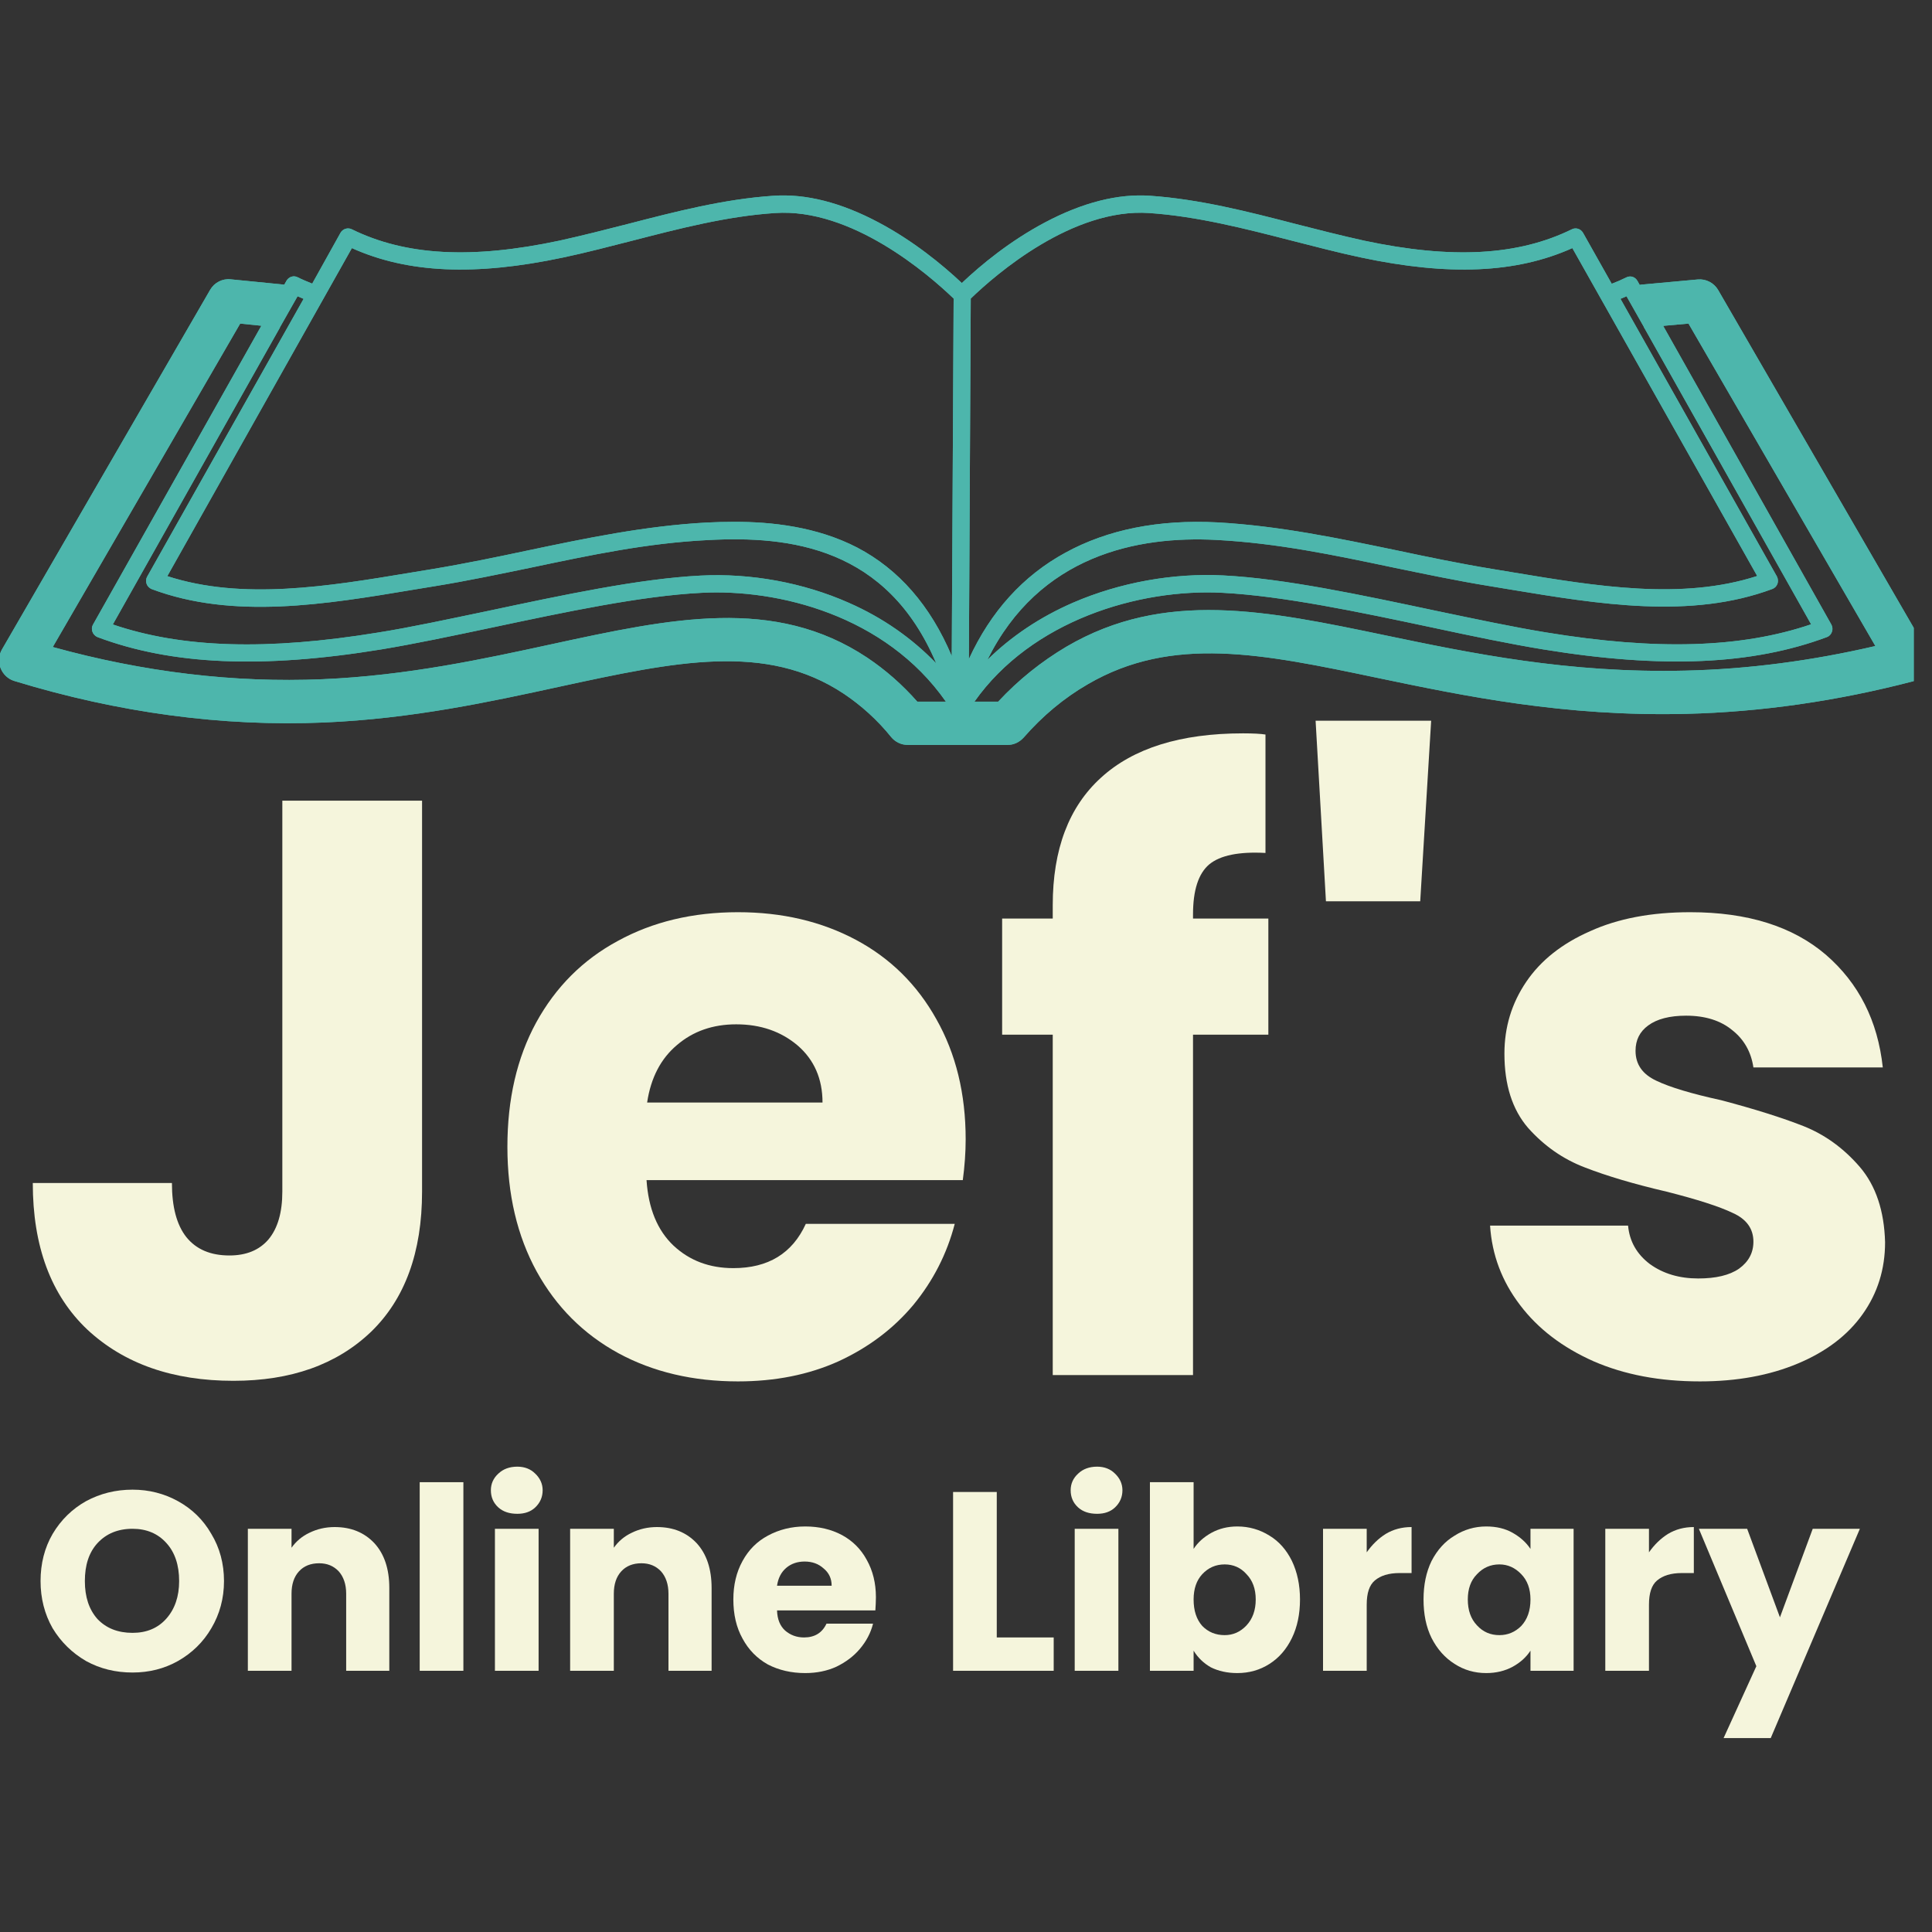 <svg xmlns="http://www.w3.org/2000/svg" xmlns:xlink="http://www.w3.org/1999/xlink" width="70" zoomAndPan="magnify" viewBox="0 0 52.5 52.5" height="70" preserveAspectRatio="xMidYMid meet" version="1.0"><rect x="0" y="0" width="52.5" height="52.5" fill="#333333" stroke="none"/><defs><g/><clipPath id="af36ffe8c1"><path d="M 0 5.25 L 52.004 5.25 L 52.004 20.25 L 0 20.25 Z M 0 5.25 " clip-rule="nonzero"/></clipPath></defs><g clip-path="url(#af36ffe8c1)"><path fill="#4db6ac" d="M 45.828 19.398 C 47.852 19.348 49.926 19.051 51.992 18.512 C 52.164 18.465 52.309 18.336 52.379 18.168 C 52.449 18 52.434 17.805 52.344 17.648 L 46.688 7.879 C 46.574 7.684 46.355 7.574 46.137 7.594 L 44.566 7.738 L 44.566 7.758 L 44.496 7.633 C 44.434 7.523 44.305 7.48 44.191 7.539 C 44.066 7.602 43.934 7.66 43.797 7.711 L 43.016 6.324 C 42.953 6.219 42.824 6.176 42.715 6.23 C 41.25 6.949 39.453 7.047 37.066 6.539 C 36.445 6.402 35.816 6.242 35.207 6.086 C 33.926 5.754 32.602 5.414 31.254 5.32 C 30.379 5.258 29.414 5.504 28.391 6.047 C 27.449 6.547 26.664 7.191 26.137 7.691 C 25.605 7.191 24.82 6.547 23.879 6.047 C 22.859 5.504 21.895 5.258 21.016 5.32 C 19.668 5.41 18.344 5.754 17.062 6.086 C 16.453 6.242 15.824 6.402 15.203 6.539 C 12.816 7.047 11.023 6.949 9.559 6.23 C 9.449 6.176 9.316 6.219 9.254 6.324 L 8.484 7.707 C 8.348 7.652 8.215 7.598 8.09 7.535 C 7.98 7.477 7.848 7.52 7.785 7.629 L 7.719 7.746 L 7.719 7.734 L 6.266 7.59 C 6.043 7.566 5.824 7.68 5.711 7.875 L 0.055 17.645 C -0.035 17.797 -0.051 17.988 0.016 18.156 C 0.082 18.324 0.219 18.453 0.387 18.504 C 3.219 19.371 6.051 19.75 8.809 19.633 C 11.207 19.531 13.34 19.066 15.223 18.656 C 18.348 17.98 20.816 17.445 22.934 18.855 C 23.406 19.172 23.844 19.566 24.215 20.027 C 24.324 20.16 24.488 20.242 24.664 20.242 L 27.383 20.242 C 27.551 20.242 27.703 20.168 27.816 20.043 C 28.328 19.457 28.91 18.969 29.559 18.594 C 31.855 17.254 34.309 17.766 37.418 18.418 C 39.797 18.914 42.504 19.48 45.828 19.398 Z M 44.199 8.051 L 44.672 8.887 L 44.672 8.906 L 44.68 8.906 L 49.215 16.965 C 47.32 17.609 45.02 17.68 42.004 17.184 C 41.117 17.039 40.086 16.82 39.004 16.594 C 36.992 16.168 34.918 15.723 33.246 15.637 C 31.879 15.566 30.43 15.828 29.164 16.375 C 28.262 16.766 27.473 17.297 26.832 17.93 C 28.242 15.082 30.918 14.559 33.051 14.672 C 34.699 14.758 36.227 15.078 37.844 15.418 C 38.699 15.594 39.582 15.781 40.477 15.926 C 40.66 15.957 40.852 15.988 41.043 16.02 C 43.449 16.418 45.945 16.832 48.164 16.004 C 48.227 15.98 48.277 15.93 48.301 15.863 C 48.324 15.801 48.316 15.723 48.285 15.664 L 44.035 8.121 C 44.094 8.098 44.148 8.074 44.199 8.051 Z M 31.23 5.789 C 32.539 5.879 33.84 6.215 35.102 6.539 C 35.715 6.695 36.352 6.863 36.98 6.996 C 39.367 7.504 41.203 7.426 42.727 6.742 L 47.75 15.652 C 45.703 16.316 43.379 15.93 41.121 15.555 C 40.93 15.523 40.738 15.492 40.555 15.461 C 39.668 15.316 38.793 15.133 37.941 14.953 C 36.379 14.629 34.766 14.289 33.078 14.195 C 31.484 14.113 30.094 14.391 28.949 15.02 C 27.801 15.645 26.922 16.617 26.328 17.91 L 26.379 8.113 C 27.066 7.449 29.152 5.645 31.23 5.789 Z M 9.562 6.742 C 11.082 7.426 12.918 7.504 15.309 6.996 C 15.941 6.863 16.574 6.695 17.188 6.539 C 18.445 6.215 19.75 5.875 21.059 5.789 C 23.137 5.645 25.219 7.445 25.914 8.113 L 25.863 17.828 C 25.285 16.457 24.422 15.469 23.293 14.879 C 22.191 14.309 20.965 14.18 19.961 14.18 C 19.695 14.18 19.441 14.188 19.211 14.199 C 17.527 14.289 15.91 14.629 14.348 14.957 C 13.5 15.137 12.621 15.32 11.742 15.465 C 11.551 15.496 11.363 15.527 11.172 15.559 C 8.922 15.934 6.59 16.32 4.547 15.656 Z M 8.086 8.051 C 8.141 8.074 8.199 8.098 8.25 8.121 L 4 15.668 C 3.965 15.727 3.961 15.801 3.984 15.867 C 4.008 15.934 4.059 15.98 4.121 16.008 C 6.34 16.84 8.836 16.426 11.242 16.023 C 11.434 15.992 11.625 15.961 11.809 15.93 C 12.703 15.785 13.586 15.598 14.441 15.422 C 16.059 15.082 17.582 14.758 19.234 14.676 C 21.469 14.555 24.105 14.871 25.441 18.027 C 24.789 17.348 23.988 16.785 23.062 16.379 C 21.828 15.832 20.398 15.57 19.035 15.641 C 17.359 15.727 15.285 16.172 13.277 16.598 C 12.191 16.824 11.164 17.047 10.277 17.188 C 7.262 17.68 4.957 17.613 3.066 16.969 L 7.602 8.91 L 7.605 8.91 L 7.605 8.898 Z M 24.926 19.066 C 24.52 18.605 24.062 18.203 23.566 17.871 C 21.047 16.195 18.238 16.801 14.98 17.508 C 13.145 17.906 11.066 18.359 8.762 18.457 C 6.367 18.559 3.906 18.266 1.434 17.582 L 6.527 8.793 L 7.102 8.852 L 2.527 16.973 C 2.492 17.031 2.488 17.102 2.512 17.168 C 2.535 17.234 2.586 17.285 2.648 17.312 C 4.668 18.07 7.117 18.176 10.355 17.648 C 11.254 17.5 12.289 17.281 13.379 17.051 C 15.371 16.629 17.43 16.191 19.066 16.109 C 21.141 16 24.062 16.719 25.703 19.066 Z M 28.977 17.574 C 28.297 17.977 27.672 18.477 27.125 19.066 L 26.48 19.066 C 28.031 16.867 30.945 15.988 33.227 16.109 C 34.863 16.195 36.926 16.629 38.914 17.051 C 40.004 17.285 41.035 17.5 41.941 17.648 C 45.176 18.176 47.625 18.066 49.645 17.312 C 49.707 17.289 49.758 17.238 49.781 17.168 C 49.805 17.105 49.797 17.031 49.766 16.973 L 45.195 8.855 L 45.883 8.793 L 50.961 17.555 C 49.23 17.957 47.504 18.184 45.809 18.223 C 42.617 18.301 39.977 17.75 37.652 17.266 C 34.426 16.594 31.648 16.008 28.977 17.574 Z M 28.977 17.574 " fill-opacity="1" fill-rule="nonzero"/><path fill="#4db6ac" d="M 45.828 19.398 C 47.852 19.348 49.926 19.051 51.992 18.512 C 52.164 18.465 52.309 18.336 52.379 18.168 C 52.449 18 52.434 17.805 52.344 17.648 L 46.688 7.879 C 46.574 7.684 46.355 7.574 46.137 7.594 L 44.566 7.738 L 44.566 7.758 L 44.496 7.633 C 44.434 7.523 44.305 7.48 44.191 7.539 C 44.066 7.602 43.934 7.66 43.797 7.711 L 43.016 6.324 C 42.953 6.219 42.824 6.176 42.715 6.23 C 41.25 6.949 39.453 7.047 37.066 6.539 C 36.445 6.402 35.816 6.242 35.207 6.086 C 33.926 5.754 32.602 5.414 31.254 5.32 C 30.379 5.258 29.414 5.504 28.391 6.047 C 27.449 6.547 26.664 7.191 26.137 7.691 C 25.605 7.191 24.82 6.547 23.879 6.047 C 22.859 5.504 21.895 5.258 21.016 5.32 C 19.668 5.41 18.344 5.754 17.062 6.086 C 16.453 6.242 15.824 6.402 15.203 6.539 C 12.816 7.047 11.023 6.949 9.559 6.23 C 9.449 6.176 9.316 6.219 9.254 6.324 L 8.484 7.707 C 8.348 7.652 8.215 7.598 8.09 7.535 C 7.98 7.477 7.848 7.52 7.785 7.629 L 7.719 7.746 L 7.719 7.734 L 6.266 7.59 C 6.043 7.566 5.824 7.68 5.711 7.875 L 0.055 17.645 C -0.035 17.797 -0.051 17.988 0.016 18.156 C 0.082 18.324 0.219 18.453 0.387 18.504 C 3.219 19.371 6.051 19.75 8.809 19.633 C 11.207 19.531 13.34 19.066 15.223 18.656 C 18.348 17.98 20.816 17.445 22.934 18.855 C 23.406 19.172 23.844 19.566 24.215 20.027 C 24.324 20.16 24.488 20.242 24.664 20.242 L 27.383 20.242 C 27.551 20.242 27.703 20.168 27.816 20.043 C 28.328 19.457 28.91 18.969 29.559 18.594 C 31.855 17.254 34.309 17.766 37.418 18.418 C 39.797 18.914 42.504 19.48 45.828 19.398 Z M 44.199 8.051 L 44.672 8.887 L 44.672 8.906 L 44.68 8.906 L 49.215 16.965 C 47.32 17.609 45.02 17.68 42.004 17.184 C 41.117 17.039 40.086 16.82 39.004 16.594 C 36.992 16.168 34.918 15.723 33.246 15.637 C 31.879 15.566 30.43 15.828 29.164 16.375 C 28.262 16.766 27.473 17.297 26.832 17.93 C 28.242 15.082 30.918 14.559 33.051 14.672 C 34.699 14.758 36.227 15.078 37.844 15.418 C 38.699 15.594 39.582 15.781 40.477 15.926 C 40.66 15.957 40.852 15.988 41.043 16.02 C 43.449 16.418 45.945 16.832 48.164 16.004 C 48.227 15.98 48.277 15.93 48.301 15.863 C 48.324 15.801 48.316 15.723 48.285 15.664 L 44.035 8.121 C 44.094 8.098 44.148 8.074 44.199 8.051 Z M 31.23 5.789 C 32.539 5.879 33.84 6.215 35.102 6.539 C 35.715 6.695 36.352 6.863 36.98 6.996 C 39.367 7.504 41.203 7.426 42.727 6.742 L 47.75 15.652 C 45.703 16.316 43.379 15.93 41.121 15.555 C 40.93 15.523 40.738 15.492 40.555 15.461 C 39.668 15.316 38.793 15.133 37.941 14.953 C 36.379 14.629 34.766 14.289 33.078 14.195 C 31.484 14.113 30.094 14.391 28.949 15.02 C 27.801 15.645 26.922 16.617 26.328 17.91 L 26.379 8.113 C 27.066 7.449 29.152 5.645 31.23 5.789 Z M 9.562 6.742 C 11.082 7.426 12.918 7.504 15.309 6.996 C 15.941 6.863 16.574 6.695 17.188 6.539 C 18.445 6.215 19.75 5.875 21.059 5.789 C 23.137 5.645 25.219 7.445 25.914 8.113 L 25.863 17.828 C 25.285 16.457 24.422 15.469 23.293 14.879 C 22.191 14.309 20.965 14.18 19.961 14.18 C 19.695 14.18 19.441 14.188 19.211 14.199 C 17.527 14.289 15.91 14.629 14.348 14.957 C 13.5 15.137 12.621 15.32 11.742 15.465 C 11.551 15.496 11.363 15.527 11.172 15.559 C 8.922 15.934 6.59 16.32 4.547 15.656 Z M 8.086 8.051 C 8.141 8.074 8.199 8.098 8.25 8.121 L 4 15.668 C 3.965 15.727 3.961 15.801 3.984 15.867 C 4.008 15.934 4.059 15.98 4.121 16.008 C 6.34 16.84 8.836 16.426 11.242 16.023 C 11.434 15.992 11.625 15.961 11.809 15.93 C 12.703 15.785 13.586 15.598 14.441 15.422 C 16.059 15.082 17.582 14.758 19.234 14.676 C 21.469 14.555 24.105 14.871 25.441 18.027 C 24.789 17.348 23.988 16.785 23.062 16.379 C 21.828 15.832 20.398 15.57 19.035 15.641 C 17.359 15.727 15.285 16.172 13.277 16.598 C 12.191 16.824 11.164 17.047 10.277 17.188 C 7.262 17.68 4.957 17.613 3.066 16.969 L 7.602 8.91 L 7.605 8.91 L 7.605 8.898 Z M 24.926 19.066 C 24.52 18.605 24.062 18.203 23.566 17.871 C 21.047 16.195 18.238 16.801 14.98 17.508 C 13.145 17.906 11.066 18.359 8.762 18.457 C 6.367 18.559 3.906 18.266 1.434 17.582 L 6.527 8.793 L 7.102 8.852 L 2.527 16.973 C 2.492 17.031 2.488 17.102 2.512 17.168 C 2.535 17.234 2.586 17.285 2.648 17.312 C 4.668 18.07 7.117 18.176 10.355 17.648 C 11.254 17.5 12.289 17.281 13.379 17.051 C 15.371 16.629 17.43 16.191 19.066 16.109 C 21.141 16 24.062 16.719 25.703 19.066 Z M 28.977 17.574 C 28.297 17.977 27.672 18.477 27.125 19.066 L 26.48 19.066 C 28.031 16.867 30.945 15.988 33.227 16.109 C 34.863 16.195 36.926 16.629 38.914 17.051 C 40.004 17.285 41.035 17.5 41.941 17.648 C 45.176 18.176 47.625 18.066 49.645 17.312 C 49.707 17.289 49.758 17.238 49.781 17.168 C 49.805 17.105 49.797 17.031 49.766 16.973 L 45.195 8.855 L 45.883 8.793 L 50.961 17.555 C 49.23 17.957 47.504 18.184 45.809 18.223 C 42.617 18.301 39.977 17.75 37.652 17.266 C 34.426 16.594 31.648 16.008 28.977 17.574 Z M 28.977 17.574 " fill-opacity="1" fill-rule="nonzero"/></g><g fill="#f5f5dc" fill-opacity="1"><g transform="translate(0.313, 37.366)"><g><path d="M 11.156 -15.609 L 11.156 -4.984 C 11.156 -3.336 10.691 -2.066 9.766 -1.172 C 8.836 -0.285 7.594 0.156 6.031 0.156 C 4.383 0.156 3.062 -0.305 2.062 -1.234 C 1.07 -2.172 0.578 -3.5 0.578 -5.219 L 4.359 -5.219 C 4.359 -4.57 4.488 -4.082 4.75 -3.75 C 5.02 -3.414 5.41 -3.25 5.922 -3.25 C 6.379 -3.25 6.734 -3.395 6.984 -3.688 C 7.234 -3.988 7.359 -4.422 7.359 -4.984 L 7.359 -15.609 Z M 11.156 -15.609 "/></g></g></g><g fill="#f5f5dc" fill-opacity="1"><g transform="translate(13.163, 37.366)"><g><path d="M 13.078 -6.406 C 13.078 -6.051 13.051 -5.68 13 -5.297 L 4.406 -5.297 C 4.457 -4.523 4.703 -3.93 5.141 -3.516 C 5.578 -3.109 6.117 -2.906 6.766 -2.906 C 7.711 -2.906 8.367 -3.305 8.734 -4.109 L 12.781 -4.109 C 12.57 -3.297 12.195 -2.562 11.656 -1.906 C 11.113 -1.258 10.438 -0.75 9.625 -0.375 C 8.812 -0.008 7.898 0.172 6.891 0.172 C 5.672 0.172 4.586 -0.082 3.641 -0.594 C 2.691 -1.113 1.953 -1.852 1.422 -2.812 C 0.891 -3.781 0.625 -4.91 0.625 -6.203 C 0.625 -7.492 0.883 -8.617 1.406 -9.578 C 1.938 -10.547 2.676 -11.285 3.625 -11.797 C 4.57 -12.316 5.66 -12.578 6.891 -12.578 C 8.086 -12.578 9.156 -12.328 10.094 -11.828 C 11.031 -11.328 11.758 -10.609 12.281 -9.672 C 12.812 -8.734 13.078 -7.645 13.078 -6.406 Z M 9.188 -7.406 C 9.188 -8.051 8.961 -8.566 8.516 -8.953 C 8.066 -9.336 7.508 -9.531 6.844 -9.531 C 6.207 -9.531 5.672 -9.344 5.234 -8.969 C 4.797 -8.602 4.523 -8.082 4.422 -7.406 Z M 9.188 -7.406 "/></g></g></g><g fill="#f5f5dc" fill-opacity="1"><g transform="translate(26.857, 37.366)"><g><path d="M 7.609 -9.25 L 5.562 -9.25 L 5.562 0 L 1.75 0 L 1.75 -9.25 L 0.375 -9.25 L 0.375 -12.406 L 1.75 -12.406 L 1.75 -12.766 C 1.75 -14.285 2.188 -15.441 3.062 -16.234 C 3.938 -17.035 5.223 -17.438 6.922 -17.438 C 7.203 -17.438 7.406 -17.426 7.531 -17.406 L 7.531 -14.188 C 6.812 -14.227 6.301 -14.125 6 -13.875 C 5.707 -13.625 5.562 -13.172 5.562 -12.516 L 5.562 -12.406 L 7.609 -12.406 Z M 7.609 -9.25 "/></g></g></g><g fill="#f5f5dc" fill-opacity="1"><g transform="translate(34.859, 37.366)"><g><path d="M 4.031 -17.781 L 3.734 -12.875 L 1.172 -12.875 L 0.891 -17.781 Z M 4.031 -17.781 "/></g></g></g><g fill="#f5f5dc" fill-opacity="1"><g transform="translate(39.772, 37.366)"><g><path d="M 6.422 0.172 C 5.336 0.172 4.375 -0.008 3.531 -0.375 C 2.688 -0.75 2.02 -1.258 1.531 -1.906 C 1.039 -2.551 0.77 -3.27 0.719 -4.062 L 4.469 -4.062 C 4.508 -3.633 4.707 -3.285 5.062 -3.016 C 5.426 -2.754 5.863 -2.625 6.375 -2.625 C 6.852 -2.625 7.223 -2.711 7.484 -2.891 C 7.742 -3.078 7.875 -3.32 7.875 -3.625 C 7.875 -3.977 7.688 -4.238 7.312 -4.406 C 6.945 -4.582 6.348 -4.773 5.516 -4.984 C 4.629 -5.191 3.891 -5.41 3.297 -5.641 C 2.703 -5.867 2.188 -6.227 1.75 -6.719 C 1.32 -7.219 1.109 -7.891 1.109 -8.734 C 1.109 -9.453 1.305 -10.102 1.703 -10.688 C 2.098 -11.27 2.676 -11.727 3.438 -12.062 C 4.195 -12.406 5.102 -12.578 6.156 -12.578 C 7.719 -12.578 8.945 -12.191 9.844 -11.422 C 10.738 -10.648 11.254 -9.629 11.391 -8.359 L 7.875 -8.359 C 7.812 -8.785 7.617 -9.125 7.297 -9.375 C 6.984 -9.633 6.566 -9.766 6.047 -9.766 C 5.598 -9.766 5.254 -9.676 5.016 -9.5 C 4.785 -9.332 4.672 -9.102 4.672 -8.812 C 4.672 -8.445 4.859 -8.176 5.234 -8 C 5.609 -7.82 6.195 -7.645 7 -7.469 C 7.914 -7.227 8.66 -6.992 9.234 -6.766 C 9.816 -6.535 10.328 -6.164 10.766 -5.656 C 11.203 -5.145 11.43 -4.461 11.453 -3.609 C 11.453 -2.879 11.25 -2.227 10.844 -1.656 C 10.438 -1.082 9.848 -0.633 9.078 -0.312 C 8.316 0.008 7.43 0.172 6.422 0.172 Z M 6.422 0.172 "/></g></g></g><g fill="#f5f5dc" fill-opacity="1"><g transform="translate(0.868, 45.402)"><g><path d="M 2.734 0.047 C 2.273 0.047 1.852 -0.055 1.469 -0.266 C 1.094 -0.484 0.789 -0.781 0.562 -1.156 C 0.344 -1.539 0.234 -1.969 0.234 -2.438 C 0.234 -2.914 0.344 -3.344 0.562 -3.719 C 0.789 -4.102 1.094 -4.398 1.469 -4.609 C 1.852 -4.816 2.273 -4.922 2.734 -4.922 C 3.18 -4.922 3.594 -4.816 3.969 -4.609 C 4.352 -4.398 4.656 -4.102 4.875 -3.719 C 5.102 -3.344 5.219 -2.914 5.219 -2.438 C 5.219 -1.969 5.102 -1.539 4.875 -1.156 C 4.656 -0.781 4.352 -0.484 3.969 -0.266 C 3.594 -0.055 3.18 0.047 2.734 0.047 Z M 2.734 -1.031 C 3.117 -1.031 3.426 -1.16 3.656 -1.422 C 3.883 -1.68 4 -2.02 4 -2.438 C 4 -2.875 3.883 -3.219 3.656 -3.469 C 3.426 -3.727 3.117 -3.859 2.734 -3.859 C 2.336 -3.859 2.02 -3.727 1.781 -3.469 C 1.551 -3.219 1.438 -2.875 1.438 -2.438 C 1.438 -2.008 1.551 -1.664 1.781 -1.406 C 2.02 -1.156 2.336 -1.031 2.734 -1.031 Z M 2.734 -1.031 "/></g></g></g><g fill="#f5f5dc" fill-opacity="1"><g transform="translate(6.313, 45.402)"><g><path d="M 2.781 -3.906 C 3.227 -3.906 3.586 -3.758 3.859 -3.469 C 4.129 -3.176 4.266 -2.77 4.266 -2.25 L 4.266 0 L 3.094 0 L 3.094 -2.094 C 3.094 -2.352 3.023 -2.555 2.891 -2.703 C 2.754 -2.848 2.578 -2.922 2.359 -2.922 C 2.129 -2.922 1.945 -2.848 1.812 -2.703 C 1.676 -2.555 1.609 -2.352 1.609 -2.094 L 1.609 0 L 0.422 0 L 0.422 -3.859 L 1.609 -3.859 L 1.609 -3.344 C 1.734 -3.52 1.895 -3.656 2.094 -3.75 C 2.301 -3.852 2.531 -3.906 2.781 -3.906 Z M 2.781 -3.906 "/></g></g></g><g fill="#f5f5dc" fill-opacity="1"><g transform="translate(10.983, 45.402)"><g><path d="M 1.609 -5.125 L 1.609 0 L 0.422 0 L 0.422 -5.125 Z M 1.609 -5.125 "/></g></g></g><g fill="#f5f5dc" fill-opacity="1"><g transform="translate(13.027, 45.402)"><g><path d="M 1.031 -4.266 C 0.82 -4.266 0.648 -4.32 0.516 -4.438 C 0.379 -4.562 0.312 -4.719 0.312 -4.906 C 0.312 -5.082 0.379 -5.234 0.516 -5.359 C 0.648 -5.484 0.82 -5.547 1.031 -5.547 C 1.227 -5.547 1.391 -5.484 1.516 -5.359 C 1.648 -5.234 1.719 -5.082 1.719 -4.906 C 1.719 -4.719 1.648 -4.562 1.516 -4.438 C 1.391 -4.32 1.227 -4.266 1.031 -4.266 Z M 1.609 -3.859 L 1.609 0 L 0.422 0 L 0.422 -3.859 Z M 1.609 -3.859 "/></g></g></g><g fill="#f5f5dc" fill-opacity="1"><g transform="translate(15.071, 45.402)"><g><path d="M 2.781 -3.906 C 3.227 -3.906 3.586 -3.758 3.859 -3.469 C 4.129 -3.176 4.266 -2.77 4.266 -2.25 L 4.266 0 L 3.094 0 L 3.094 -2.094 C 3.094 -2.352 3.023 -2.555 2.891 -2.703 C 2.754 -2.848 2.578 -2.922 2.359 -2.922 C 2.129 -2.922 1.945 -2.848 1.812 -2.703 C 1.676 -2.555 1.609 -2.352 1.609 -2.094 L 1.609 0 L 0.422 0 L 0.422 -3.859 L 1.609 -3.859 L 1.609 -3.344 C 1.734 -3.52 1.895 -3.656 2.094 -3.75 C 2.301 -3.852 2.531 -3.906 2.781 -3.906 Z M 2.781 -3.906 "/></g></g></g><g fill="#f5f5dc" fill-opacity="1"><g transform="translate(19.74, 45.402)"><g><path d="M 4.062 -2 C 4.062 -1.883 4.055 -1.766 4.047 -1.641 L 1.375 -1.641 C 1.383 -1.398 1.457 -1.219 1.594 -1.094 C 1.738 -0.969 1.91 -0.906 2.109 -0.906 C 2.398 -0.906 2.602 -1.031 2.719 -1.281 L 3.984 -1.281 C 3.922 -1.031 3.801 -0.801 3.625 -0.594 C 3.457 -0.395 3.242 -0.234 2.984 -0.109 C 2.734 0.004 2.453 0.062 2.141 0.062 C 1.766 0.062 1.426 -0.016 1.125 -0.172 C 0.832 -0.336 0.602 -0.57 0.438 -0.875 C 0.27 -1.176 0.188 -1.531 0.188 -1.938 C 0.188 -2.332 0.27 -2.68 0.438 -2.984 C 0.602 -3.285 0.832 -3.516 1.125 -3.672 C 1.426 -3.836 1.766 -3.922 2.141 -3.922 C 2.516 -3.922 2.848 -3.844 3.141 -3.688 C 3.43 -3.531 3.656 -3.305 3.812 -3.016 C 3.977 -2.723 4.062 -2.383 4.062 -2 Z M 2.859 -2.312 C 2.859 -2.508 2.785 -2.664 2.641 -2.781 C 2.504 -2.906 2.332 -2.969 2.125 -2.969 C 1.926 -2.969 1.758 -2.91 1.625 -2.797 C 1.488 -2.68 1.406 -2.52 1.375 -2.312 Z M 2.859 -2.312 "/></g></g></g><g fill="#f5f5dc" fill-opacity="1"><g transform="translate(24.008, 45.402)"><g/></g></g><g fill="#f5f5dc" fill-opacity="1"><g transform="translate(25.477, 45.402)"><g><path d="M 1.609 -0.906 L 3.156 -0.906 L 3.156 0 L 0.422 0 L 0.422 -4.859 L 1.609 -4.859 Z M 1.609 -0.906 "/></g></g></g><g fill="#f5f5dc" fill-opacity="1"><g transform="translate(28.782, 45.402)"><g><path d="M 1.031 -4.266 C 0.82 -4.266 0.648 -4.32 0.516 -4.438 C 0.379 -4.562 0.312 -4.719 0.312 -4.906 C 0.312 -5.082 0.379 -5.234 0.516 -5.359 C 0.648 -5.484 0.82 -5.547 1.031 -5.547 C 1.227 -5.547 1.391 -5.484 1.516 -5.359 C 1.648 -5.234 1.719 -5.082 1.719 -4.906 C 1.719 -4.719 1.648 -4.562 1.516 -4.438 C 1.391 -4.32 1.227 -4.266 1.031 -4.266 Z M 1.609 -3.859 L 1.609 0 L 0.422 0 L 0.422 -3.859 Z M 1.609 -3.859 "/></g></g></g><g fill="#f5f5dc" fill-opacity="1"><g transform="translate(30.826, 45.402)"><g><path d="M 1.609 -3.312 C 1.723 -3.488 1.883 -3.633 2.094 -3.75 C 2.301 -3.863 2.535 -3.922 2.797 -3.922 C 3.117 -3.922 3.41 -3.836 3.672 -3.672 C 3.93 -3.516 4.133 -3.285 4.281 -2.984 C 4.426 -2.68 4.5 -2.332 4.5 -1.938 C 4.5 -1.539 4.426 -1.191 4.281 -0.891 C 4.133 -0.586 3.93 -0.352 3.672 -0.188 C 3.41 -0.02 3.117 0.062 2.797 0.062 C 2.523 0.062 2.285 0.008 2.078 -0.094 C 1.879 -0.207 1.723 -0.359 1.609 -0.547 L 1.609 0 L 0.422 0 L 0.422 -5.125 L 1.609 -5.125 Z M 3.297 -1.938 C 3.297 -2.227 3.211 -2.457 3.047 -2.625 C 2.891 -2.801 2.691 -2.891 2.453 -2.891 C 2.211 -2.891 2.008 -2.801 1.844 -2.625 C 1.688 -2.457 1.609 -2.227 1.609 -1.938 C 1.609 -1.633 1.688 -1.395 1.844 -1.219 C 2.008 -1.051 2.211 -0.969 2.453 -0.969 C 2.68 -0.969 2.879 -1.055 3.047 -1.234 C 3.211 -1.41 3.297 -1.645 3.297 -1.938 Z M 3.297 -1.938 "/></g></g></g><g fill="#f5f5dc" fill-opacity="1"><g transform="translate(35.53, 45.402)"><g><path d="M 1.609 -3.219 C 1.754 -3.426 1.926 -3.594 2.125 -3.719 C 2.332 -3.844 2.566 -3.906 2.828 -3.906 L 2.828 -2.656 L 2.5 -2.656 C 2.207 -2.656 1.984 -2.586 1.828 -2.453 C 1.68 -2.328 1.609 -2.109 1.609 -1.797 L 1.609 0 L 0.422 0 L 0.422 -3.859 L 1.609 -3.859 Z M 1.609 -3.219 "/></g></g></g><g fill="#f5f5dc" fill-opacity="1"><g transform="translate(38.495, 45.402)"><g><path d="M 0.188 -1.938 C 0.188 -2.332 0.258 -2.68 0.406 -2.984 C 0.562 -3.285 0.77 -3.516 1.031 -3.672 C 1.289 -3.836 1.578 -3.922 1.891 -3.922 C 2.172 -3.922 2.41 -3.863 2.609 -3.75 C 2.816 -3.633 2.977 -3.488 3.094 -3.312 L 3.094 -3.859 L 4.266 -3.859 L 4.266 0 L 3.094 0 L 3.094 -0.547 C 2.977 -0.367 2.816 -0.223 2.609 -0.109 C 2.398 0.004 2.16 0.062 1.891 0.062 C 1.578 0.062 1.289 -0.02 1.031 -0.188 C 0.77 -0.352 0.562 -0.586 0.406 -0.891 C 0.258 -1.191 0.188 -1.539 0.188 -1.938 Z M 3.094 -1.938 C 3.094 -2.227 3.008 -2.457 2.844 -2.625 C 2.676 -2.801 2.477 -2.891 2.25 -2.891 C 2.008 -2.891 1.805 -2.801 1.641 -2.625 C 1.473 -2.457 1.391 -2.227 1.391 -1.938 C 1.391 -1.645 1.473 -1.41 1.641 -1.234 C 1.805 -1.055 2.008 -0.969 2.25 -0.969 C 2.477 -0.969 2.676 -1.051 2.844 -1.219 C 3.008 -1.395 3.094 -1.633 3.094 -1.938 Z M 3.094 -1.938 "/></g></g></g><g fill="#f5f5dc" fill-opacity="1"><g transform="translate(43.2, 45.402)"><g><path d="M 1.609 -3.219 C 1.754 -3.426 1.926 -3.594 2.125 -3.719 C 2.332 -3.844 2.566 -3.906 2.828 -3.906 L 2.828 -2.656 L 2.5 -2.656 C 2.207 -2.656 1.984 -2.586 1.828 -2.453 C 1.68 -2.328 1.609 -2.109 1.609 -1.797 L 1.609 0 L 0.422 0 L 0.422 -3.859 L 1.609 -3.859 Z M 1.609 -3.219 "/></g></g></g><g fill="#f5f5dc" fill-opacity="1"><g transform="translate(46.165, 45.402)"><g><path d="M 4.375 -3.859 L 1.953 1.828 L 0.672 1.828 L 1.562 -0.125 L 0 -3.859 L 1.312 -3.859 L 2.203 -1.453 L 3.094 -3.859 Z M 4.375 -3.859 "/></g></g></g></svg>